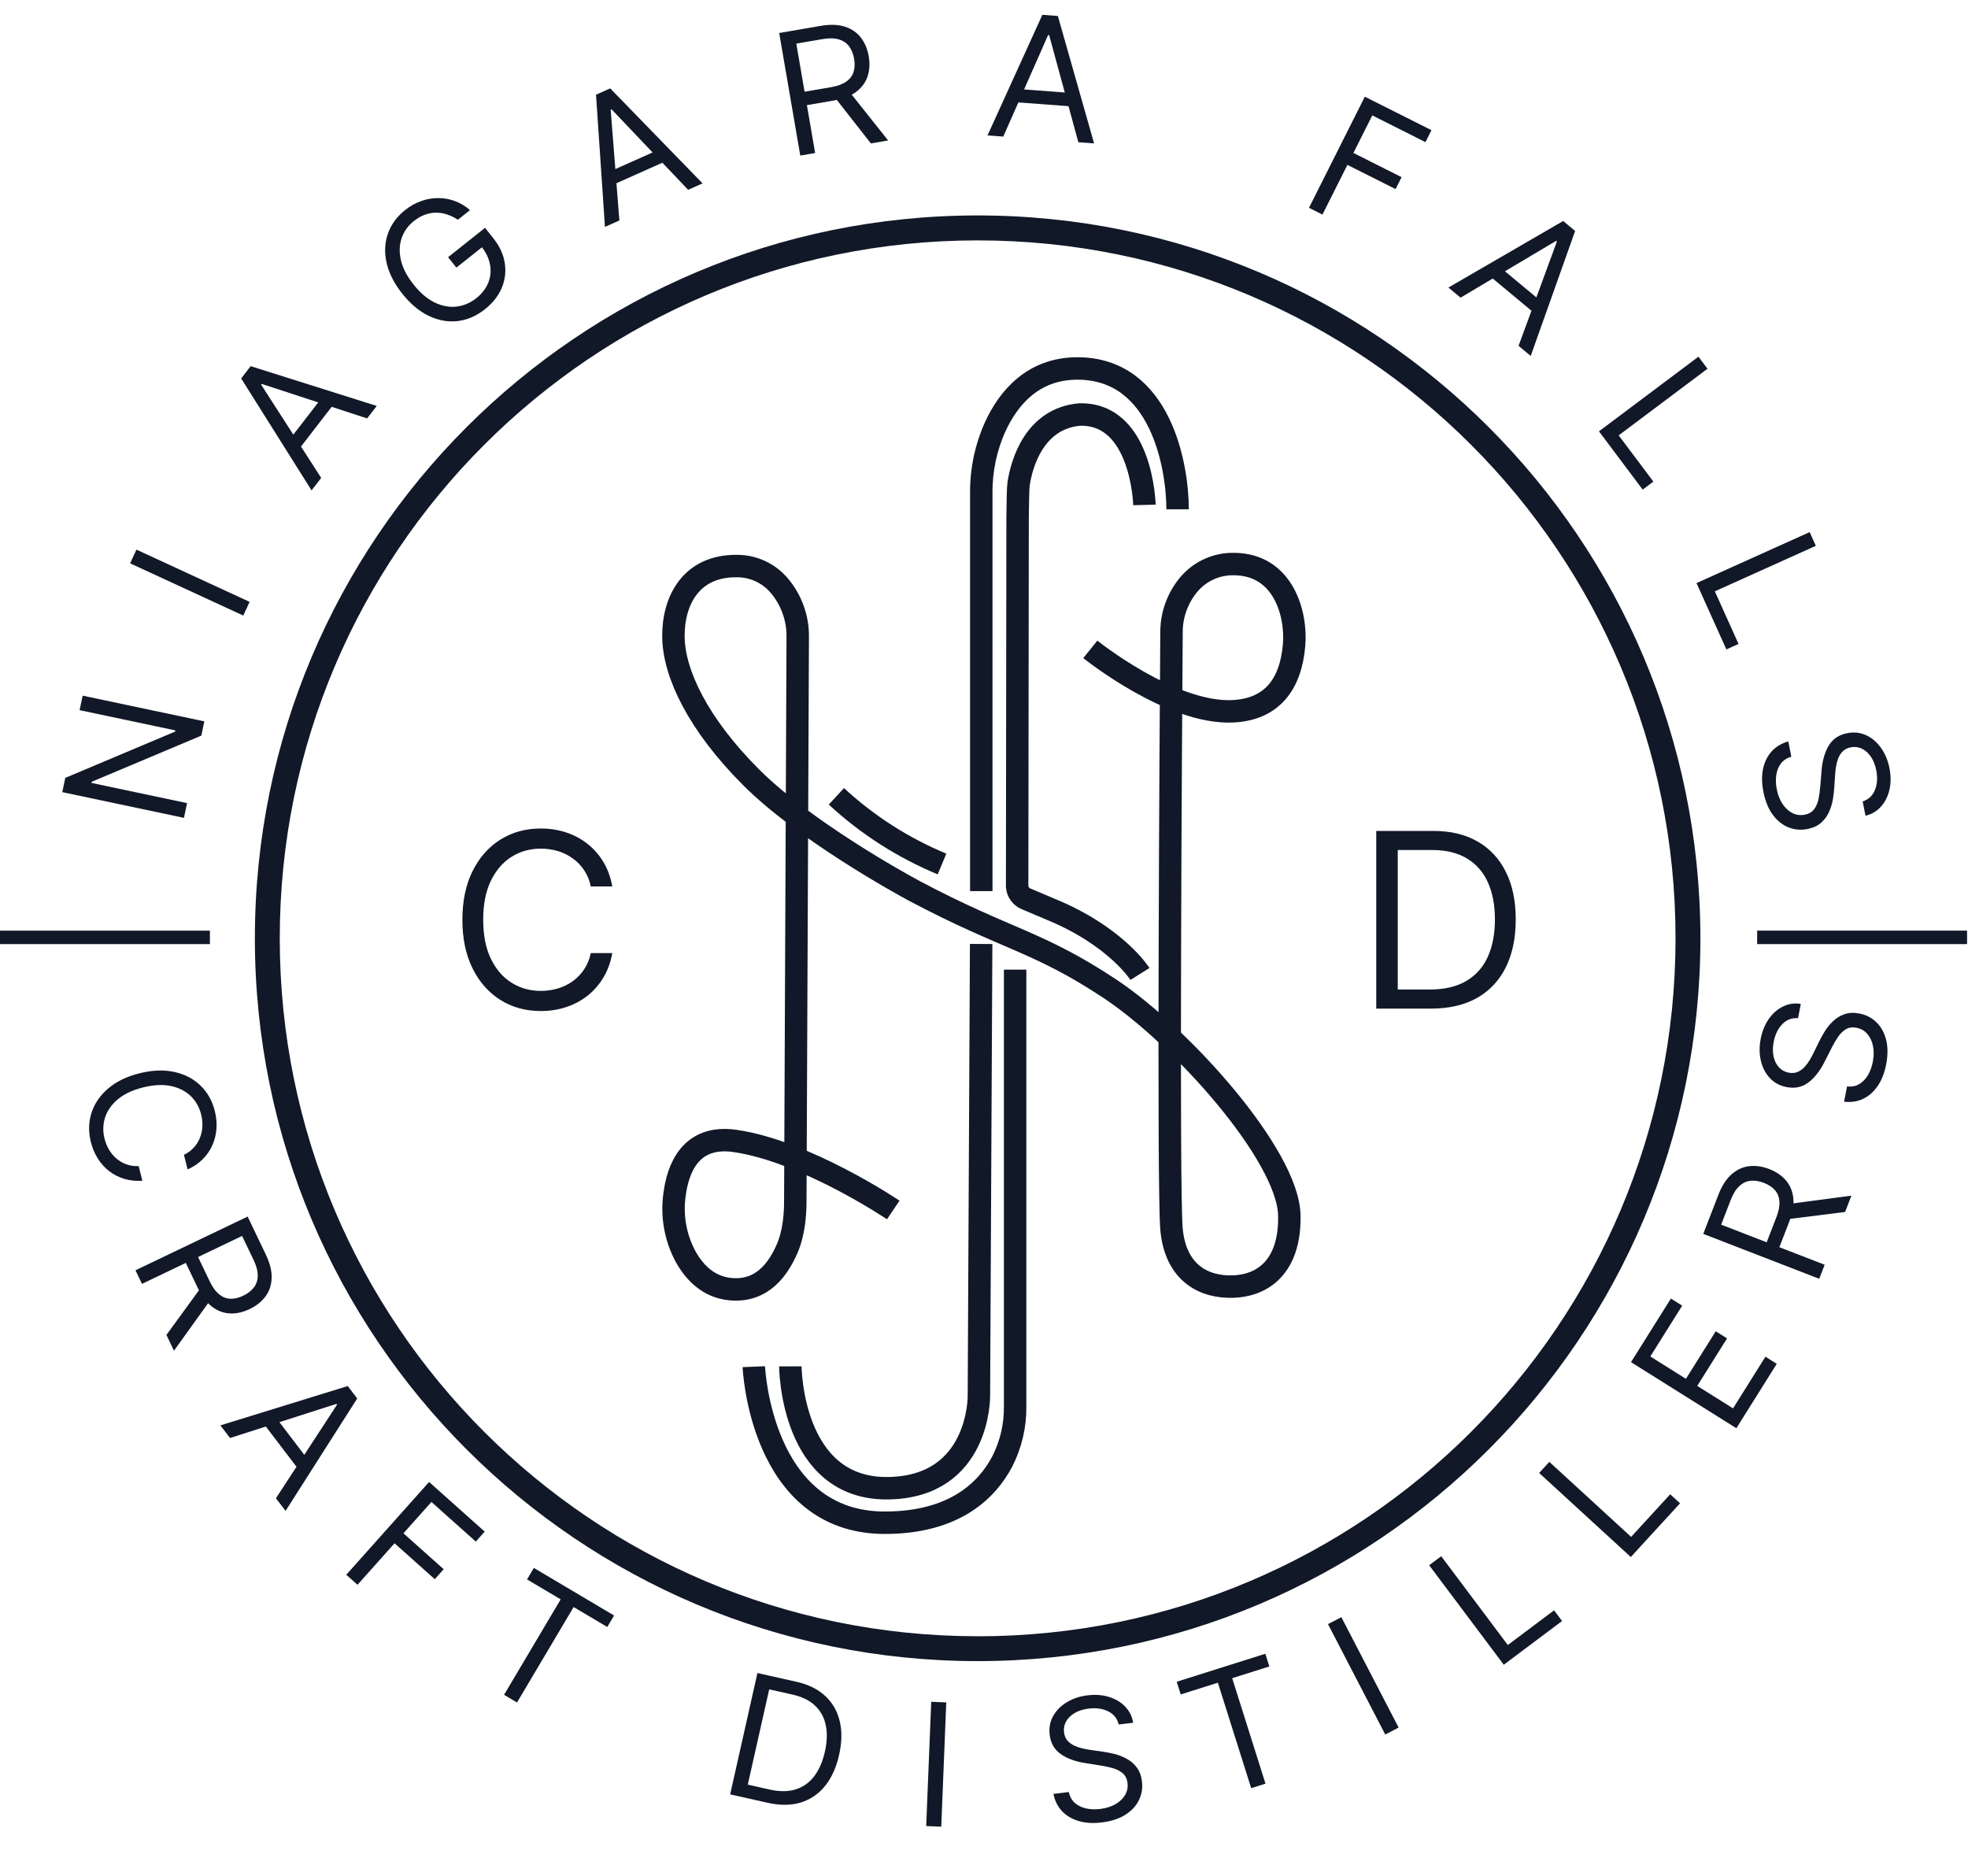 <svg width="877" height="836" viewBox="0 0 877 836" fill="none" xmlns="http://www.w3.org/2000/svg">
<g clip-path="url(#clip0_2_794)">
<path d="M435.67 96C257.78 96 113.58 240.23 113.58 418.11C113.58 595.99 257.78 740.2 435.67 740.2C613.56 740.2 757.75 596 757.75 418.11C757.75 240.22 613.55 96 435.67 96ZM435.67 729.12C263.89 729.12 124.67 589.87 124.67 418.12C124.67 246.37 263.93 107.12 435.67 107.12C607.41 107.12 746.67 246.37 746.67 418.12C746.67 589.87 607.44 729.14 435.67 729.14V729.12Z" fill="#111827"/>
<path d="M36.838 309.988L91.059 321.444L89.716 327.798L40.902 348.349L40.79 348.879L83.362 357.874L81.975 364.439L27.754 352.984L29.096 346.629L78.039 325.994L78.151 325.465L35.473 316.448L36.838 309.988Z" fill="#111827"/>
<path d="M60.803 244.917L111.234 268.193L108.416 274.299L57.985 251.024L60.803 244.917Z" fill="#111827"/>
<path d="M143.134 212.957L138.842 218.515L107.474 168.634L111.7 163.162L167.893 180.891L163.601 186.449L116.645 171.075L116.381 171.417L143.134 212.957ZM127.616 197.699L144.915 175.296L149.618 178.928L132.319 201.331L127.616 197.699Z" fill="#111827"/>
<path d="M204.054 97.916C202.46 96.864 200.835 96.078 199.181 95.556C197.529 95.009 195.864 94.748 194.185 94.774C192.52 94.788 190.866 95.104 189.222 95.722C187.578 96.341 185.975 97.27 184.413 98.512C181.852 100.547 180.049 103.06 179.003 106.049C177.958 109.038 177.84 112.312 178.648 115.872C179.457 119.431 181.349 123.082 184.324 126.825C187.299 130.568 190.436 133.229 193.735 134.809C197.034 136.388 200.279 136.989 203.469 136.612C206.659 136.234 209.591 134.983 212.265 132.858C214.741 130.89 216.503 128.628 217.549 126.074C218.599 123.495 218.88 120.815 218.391 118.034C217.906 115.228 216.612 112.503 214.509 109.857L216.382 108.92L203.38 119.255L199.689 114.611L216.153 101.525L219.843 106.169C222.673 109.729 224.374 113.428 224.946 117.267C225.532 121.095 225.071 124.791 223.564 128.354C222.059 131.892 219.59 135.026 216.157 137.755C212.33 140.797 208.251 142.57 203.921 143.073C199.604 143.564 195.317 142.793 191.06 140.758C186.816 138.713 182.882 135.41 179.258 130.851C176.54 127.432 174.554 123.994 173.299 120.537C172.046 117.055 171.498 113.679 171.655 110.409C171.811 107.139 172.634 104.074 174.126 101.212C175.617 98.351 177.748 95.818 180.52 93.615C182.8 91.803 185.199 90.459 187.717 89.583C190.238 88.681 192.77 88.241 195.313 88.263C197.859 88.26 200.341 88.71 202.757 89.613C205.163 90.502 207.396 91.838 209.457 93.621L204.054 97.916Z" fill="#111827"/>
<path d="M276.009 98.242L269.584 101.107L265.602 42.206L271.929 39.385L313.081 81.714L306.655 84.579L272.533 48.715L272.138 48.891L276.009 98.242ZM269.567 77.413L295.467 65.865L297.892 71.302L271.991 82.85L269.567 77.413Z" fill="#111827"/>
<path d="M356.631 69.324L347.236 14.708L365.69 11.534C369.957 10.8 373.585 10.926 376.574 11.913C379.559 12.882 381.927 14.516 383.677 16.814C385.427 19.113 386.579 21.871 387.132 25.089C387.686 28.307 387.519 31.273 386.631 33.989C385.744 36.704 384.062 39.007 381.587 40.897C379.108 42.769 375.753 44.069 371.522 44.797L356.588 47.366L355.56 41.392L370.281 38.86C373.197 38.359 375.47 37.528 377.101 36.369C378.75 35.207 379.84 33.775 380.371 32.072C380.917 30.35 381.001 28.395 380.625 26.208C380.249 24.021 379.511 22.18 378.412 20.685C377.313 19.19 375.789 18.153 373.841 17.573C371.889 16.975 369.438 16.93 366.486 17.438L354.859 19.438L363.244 68.187L356.631 69.324ZM378.118 40.368L395.779 62.59L388.099 63.911L370.651 41.652L378.118 40.368Z" fill="#111827"/>
<path d="M447.083 60.868L440.067 60.342L464.505 6.601L471.413 7.119L487.559 63.904L480.543 63.378L467.519 15.619L467.087 15.587L447.083 60.868ZM451.293 39.475L479.572 41.597L479.127 47.533L450.848 45.412L451.293 39.475Z" fill="#111827"/>
<path d="M583.324 92.607L608.207 43.09L637.899 58.01L635.226 63.329L611.531 51.422L603.123 68.154L624.593 78.943L621.92 84.262L600.45 73.473L589.32 95.621L583.324 92.607Z" fill="#111827"/>
<path d="M650.875 132.635L645.457 128.132L696.594 98.483L701.928 102.917L682.129 158.612L676.711 154.109L693.816 107.589L693.483 107.312L650.875 132.635ZM666.729 117.628L688.565 135.778L684.755 140.362L662.919 122.212L666.729 117.628Z" fill="#111827"/>
<path d="M712.546 192.199L756.881 158.948L760.907 164.316L721.335 193.995L736.792 214.604L732.029 218.176L712.546 192.199Z" fill="#111827"/>
<path d="M756.015 259.833L806.446 237.111L809.197 243.218L764.184 263.499L774.746 286.941L769.328 289.382L756.015 259.833Z" fill="#111827"/>
<path d="M830.054 357.121C832.68 356.267 834.51 354.559 835.545 351.998C836.58 349.438 836.769 346.512 836.114 343.221C835.634 340.815 834.825 338.787 833.687 337.138C832.553 335.506 831.204 334.322 829.641 333.585C828.081 332.866 826.434 332.679 824.7 333.024C823.25 333.313 822.071 333.907 821.165 334.805C820.28 335.717 819.601 336.79 819.13 338.025C818.676 339.256 818.348 340.517 818.146 341.808C817.961 343.095 817.836 344.27 817.772 345.331L817.386 351.147C817.296 352.637 817.097 354.313 816.788 356.178C816.482 358.06 815.922 359.91 815.107 361.727C814.313 363.56 813.145 365.172 811.601 366.565C810.058 367.958 808.012 368.908 805.464 369.416C802.527 370.001 799.72 369.76 797.043 368.693C794.369 367.644 792.041 365.791 790.058 363.132C788.078 360.492 786.673 357.084 785.841 352.908C785.065 349.016 785.021 345.521 785.71 342.422C786.402 339.341 787.709 336.763 789.632 334.687C791.558 332.63 793.986 331.198 796.916 330.394L798.269 337.188C796.252 337.773 794.692 338.802 793.587 340.273C792.503 341.758 791.819 343.495 791.535 345.483C791.271 347.485 791.355 349.565 791.785 351.724C792.286 354.236 793.142 356.411 794.354 358.248C795.584 360.081 797.05 361.435 798.751 362.31C800.47 363.182 802.32 363.42 804.301 363.025C806.106 362.666 807.474 361.869 808.405 360.635C809.336 359.401 809.992 357.891 810.372 356.104C810.752 354.318 811.017 352.416 811.167 350.4L811.745 343.332C812.119 338.842 813.192 335.134 814.963 332.205C816.734 329.277 819.451 327.448 823.113 326.719C826.156 326.112 828.974 326.406 831.566 327.6C834.18 328.808 836.393 330.685 838.206 333.23C840.041 335.789 841.303 338.803 841.994 342.27C842.692 345.773 842.685 349.012 841.972 351.987C841.276 354.958 840.008 357.455 838.167 359.478C836.329 361.518 834.048 362.855 831.323 363.49L830.054 357.121Z" fill="#111827"/>
<path d="M83.596 521.105L81.969 514.594C83.745 513.741 85.222 512.656 86.399 511.339C87.581 510.04 88.482 508.588 89.103 506.982C89.747 505.389 90.108 503.709 90.187 501.942C90.266 500.174 90.082 498.398 89.636 496.612C88.823 493.357 87.263 490.614 84.958 488.382C82.657 486.168 79.71 484.682 76.118 483.925C72.53 483.185 68.409 483.397 63.753 484.56C59.098 485.723 55.361 487.475 52.543 489.816C49.73 492.174 47.828 494.871 46.839 497.907C45.855 500.961 45.769 504.116 46.582 507.371C47.028 509.156 47.702 510.81 48.603 512.333C49.504 513.856 50.605 515.17 51.904 516.277C53.225 517.398 54.713 518.253 56.366 518.844C58.042 519.448 59.855 519.711 61.807 519.632L63.434 526.143C60.564 526.339 57.882 526.061 55.388 525.308C52.894 524.556 50.645 523.407 48.642 521.862C46.655 520.313 44.969 518.438 43.582 516.237C42.2 514.054 41.17 511.606 40.492 508.893C39.346 504.308 39.447 499.95 40.795 495.82C42.143 491.689 44.626 488.085 48.245 485.005C51.864 481.925 56.508 479.677 62.179 478.26C67.85 476.843 73.006 476.642 77.648 477.657C82.29 478.673 86.177 480.686 89.309 483.697C92.442 486.707 94.581 490.505 95.727 495.091C96.405 497.803 96.647 500.448 96.454 503.025C96.266 505.62 95.651 508.07 94.609 510.376C93.585 512.677 92.15 514.746 90.303 516.584C88.474 518.417 86.239 519.924 83.596 521.105Z" fill="#111827"/>
<path d="M60.373 566.052L110.355 542.116L118.443 559.004C120.313 562.909 121.181 566.434 121.047 569.578C120.929 572.715 120.003 575.439 118.269 577.749C116.535 580.059 114.196 581.92 111.251 583.33C108.306 584.74 105.406 585.389 102.552 585.276C99.698 585.163 97.023 584.173 94.53 582.307C92.052 580.433 89.886 577.56 88.032 573.688L81.487 560.021L86.953 557.403L93.405 570.875C94.683 573.543 96.102 575.504 97.662 576.757C99.23 578.026 100.905 578.684 102.688 578.73C104.494 578.785 106.398 578.334 108.399 577.375C110.4 576.417 111.97 575.205 113.109 573.74C114.247 572.274 114.83 570.525 114.856 568.492C114.899 566.452 114.274 564.081 112.98 561.38L107.884 550.739L63.271 572.105L60.373 566.052ZM94.093 578.826L77.531 601.879L74.164 594.851L90.82 571.993L94.093 578.826Z" fill="#111827"/>
<path d="M102.505 640.784L98.213 635.156L154.961 617.63L159.186 623.172L127.265 673.256L122.973 667.628L150.192 625.922L149.928 625.576L102.505 640.784ZM121.408 629.657L138.707 652.344L133.944 655.976L116.645 633.289L121.408 629.657Z" fill="#111827"/>
<path d="M154.312 701.717L191.214 660.372L216.004 682.499L212.04 686.94L192.256 669.282L179.787 683.252L197.714 699.253L193.75 703.694L175.823 687.694L159.318 706.186L154.312 701.717Z" fill="#111827"/>
<path d="M234.868 703.794L237.904 698.675L273.649 719.872L270.613 724.992L255.626 716.104L230.399 758.644L224.628 755.222L249.855 712.682L234.868 703.794Z" fill="#111827"/>
<path d="M342.065 803.327L325.38 799.575L337.535 745.507L354.96 749.424C360.205 750.603 364.449 752.694 367.694 755.698C370.943 758.684 373.108 762.416 374.191 766.894C375.278 771.354 375.192 776.382 373.934 781.979C372.667 787.611 370.574 792.235 367.654 795.849C364.737 799.446 361.115 801.905 356.788 803.225C352.464 804.527 347.557 804.561 342.065 803.327ZM333.233 795.239L342.949 797.423C347.419 798.428 351.318 798.399 354.645 797.335C357.972 796.271 360.715 794.308 362.875 791.447C365.034 788.586 366.608 784.955 367.597 780.555C368.579 776.19 368.711 772.272 367.993 768.801C367.28 765.312 365.696 762.405 363.242 760.078C360.793 757.734 357.456 756.087 353.231 755.137L342.777 752.787L333.233 795.239Z" fill="#111827"/>
<path d="M421.683 758.6L419.449 813.973L412.744 813.702L414.978 758.329L421.683 758.6Z" fill="#111827"/>
<path d="M498.53 768.444C497.88 765.769 496.321 763.819 493.853 762.596C491.385 761.373 488.49 760.963 485.168 761.365C482.739 761.66 480.662 762.31 478.935 763.317C477.227 764.321 475.947 765.573 475.096 767.071C474.262 768.568 473.951 770.191 474.164 771.941C474.341 773.406 474.842 774.623 475.666 775.592C476.506 776.541 477.522 777.297 478.714 777.859C479.903 778.404 481.132 778.826 482.401 779.125C483.667 779.406 484.826 779.619 485.876 779.764L491.63 780.589C493.104 780.79 494.757 781.116 496.587 781.564C498.435 782.011 500.232 782.708 501.978 783.656C503.74 784.584 505.254 785.869 506.522 787.509C507.79 789.149 508.58 791.256 508.892 793.827C509.251 796.792 508.799 799.565 507.536 802.146C506.29 804.726 504.27 806.901 501.476 808.671C498.701 810.439 495.205 811.578 490.99 812.089C487.061 812.566 483.582 812.344 480.553 811.424C477.542 810.503 475.077 809.007 473.159 806.938C471.259 804.867 470.02 802.345 469.442 799.37L476.3 798.539C476.73 800.589 477.634 802.219 479.013 803.429C480.408 804.619 482.083 805.431 484.038 805.864C486.009 806.278 488.084 806.353 490.263 806.089C492.799 805.781 495.026 805.094 496.945 804.028C498.861 802.944 500.319 801.59 501.318 799.964C502.315 798.321 502.692 796.5 502.45 794.499C502.229 792.678 501.54 791.257 500.384 790.238C499.227 789.218 497.775 788.452 496.028 787.939C494.28 787.425 492.409 787.018 490.416 786.716L483.431 785.605C478.995 784.893 475.389 783.545 472.612 781.562C469.834 779.579 468.221 776.739 467.773 773.042C467.401 769.97 467.907 767.191 469.29 764.703C470.69 762.196 472.724 760.137 475.392 758.527C478.076 756.897 481.168 755.87 484.668 755.446C488.204 755.017 491.424 755.27 494.329 756.205C497.23 757.122 499.617 758.572 501.488 760.556C503.378 762.538 504.535 764.908 504.96 767.665L498.53 768.444Z" fill="#111827"/>
<path d="M526.17 755.049L524.384 749.394L563.87 736.925L565.656 742.58L549.101 747.808L563.94 794.8L557.565 796.813L542.725 749.821L526.17 755.049Z" fill="#111827"/>
<path d="M597.75 720.624L623.271 769.816L617.314 772.907L591.793 723.715L597.75 720.624Z" fill="#111827"/>
<path d="M670.129 741.814L636.878 697.479L642.246 693.453L671.925 733.025L692.534 717.568L696.106 722.331L670.129 741.814Z" fill="#111827"/>
<path d="M726.734 693.817L685.889 656.363L690.424 651.417L726.882 684.847L744.292 665.861L748.68 669.884L726.734 693.817Z" fill="#111827"/>
<path d="M773.772 636.426L726.826 606.977L744.599 578.644L749.642 581.808L735.436 604.456L751.298 614.406L764.585 593.225L769.628 596.389L756.341 617.57L772.295 627.578L786.732 604.563L791.776 607.727L773.772 636.426Z" fill="#111827"/>
<path d="M810.702 569.838L759.024 549.824L765.786 532.362C767.35 528.325 769.323 525.278 771.706 523.222C774.071 521.159 776.69 519.968 779.561 519.648C782.432 519.328 785.389 519.758 788.434 520.937C791.479 522.116 793.938 523.784 795.811 525.941C797.684 528.098 798.795 530.724 799.144 533.819C799.476 536.907 798.867 540.454 797.317 544.457L791.844 558.588L786.192 556.399L791.586 542.47C792.655 539.711 793.111 537.334 792.955 535.339C792.805 533.328 792.137 531.657 790.95 530.326C789.752 528.973 788.119 527.895 786.05 527.094C783.981 526.293 782.022 525.979 780.175 526.154C778.328 526.328 776.655 527.102 775.155 528.475C773.64 529.842 772.341 531.922 771.259 534.714L766.999 545.716L813.126 563.58L810.702 569.838ZM796.908 536.522L825.048 532.795L822.233 540.062L794.171 543.587L796.908 536.522Z" fill="#111827"/>
<path d="M801.262 453.702C798.513 453.5 796.177 454.386 794.253 456.361C792.329 458.336 791.049 460.967 790.411 464.256C789.945 466.66 789.926 468.839 790.355 470.793C790.786 472.73 791.585 474.334 792.751 475.605C793.92 476.859 795.371 477.654 797.104 477.99C798.553 478.271 799.867 478.168 801.043 477.681C802.206 477.172 803.238 476.437 804.14 475.475C805.024 474.509 805.804 473.467 806.479 472.351C807.136 471.231 807.695 470.193 808.156 469.237L810.71 464.009C811.356 462.666 812.174 461.192 813.164 459.587C814.157 457.963 815.374 456.466 816.814 455.094C818.239 453.701 819.928 452.653 821.881 451.949C823.833 451.245 826.082 451.14 828.628 451.634C831.563 452.203 834.066 453.486 836.136 455.483C838.211 457.463 839.662 460.056 840.489 463.261C841.32 466.449 841.331 470.129 840.523 474.301C839.769 478.191 838.488 481.437 836.681 484.04C834.877 486.625 832.695 488.513 830.135 489.704C827.578 490.878 824.793 491.283 821.782 490.919L823.098 484.13C825.183 484.351 827.014 483.991 828.591 483.049C830.153 482.086 831.442 480.74 832.456 479.011C833.455 477.26 834.164 475.306 834.582 473.15C835.069 470.639 835.1 468.306 834.674 466.151C834.23 463.992 833.388 462.187 832.147 460.736C830.888 459.281 829.268 458.362 827.288 457.978C825.485 457.628 823.92 457.847 822.593 458.636C821.266 459.424 820.09 460.572 819.064 462.079C818.038 463.586 817.075 465.243 816.174 467.049L812.969 473.362C810.927 477.368 808.534 480.39 805.791 482.426C803.049 484.462 799.848 485.126 796.188 484.416C793.147 483.827 790.655 482.49 788.711 480.407C786.752 478.304 785.416 475.733 784.703 472.697C783.975 469.639 783.947 466.377 784.618 462.912C785.297 459.412 786.528 456.422 788.311 453.943C790.076 451.46 792.192 449.632 794.657 448.46C797.126 447.269 799.739 446.895 802.496 447.338L801.262 453.702Z" fill="#111827"/>
<path d="M0 417.7H93.54" stroke="#111827" stroke-width="6" stroke-miterlimit="10"/>
<path d="M783.04 417.7H876.58" stroke="#111827" stroke-width="6" stroke-miterlimit="10"/>
<path d="M272.855 395.01H263.268C262.701 392.252 261.709 389.83 260.291 387.742C258.9 385.655 257.199 383.902 255.188 382.485C253.204 381.042 251 379.959 248.578 379.238C246.155 378.516 243.63 378.155 241.001 378.155C236.207 378.155 231.865 379.367 227.973 381.789C224.108 384.212 221.028 387.781 218.734 392.497C216.466 397.213 215.332 402.999 215.332 409.855C215.332 416.71 216.466 422.496 218.734 427.212C221.028 431.928 224.108 435.497 227.973 437.92C231.865 440.343 236.207 441.554 241.001 441.554C243.63 441.554 246.155 441.193 248.578 440.471C251 439.75 253.204 438.68 255.188 437.263C257.199 435.82 258.9 434.054 260.291 431.967C261.709 429.853 262.701 427.431 263.268 424.699H272.855C272.133 428.745 270.819 432.366 268.912 435.562C267.005 438.758 264.634 441.477 261.799 443.719C258.964 445.935 255.781 447.623 252.25 448.783C248.745 449.943 244.996 450.522 241.001 450.522C234.249 450.522 228.244 448.873 222.987 445.574C217.729 442.275 213.593 437.585 210.577 431.503C207.562 425.421 206.054 418.205 206.054 409.855C206.054 401.504 207.562 394.288 210.577 388.206C213.593 382.124 217.729 377.434 222.987 374.135C228.244 370.836 234.249 369.187 241.001 369.187C244.996 369.187 248.745 369.767 252.25 370.926C255.781 372.086 258.964 373.787 261.799 376.029C264.634 378.245 267.005 380.951 268.912 384.147C270.819 387.317 272.133 390.938 272.855 395.01Z" fill="#111827"/>
<path d="M637.729 449.44H613.297V370.269H638.811C646.491 370.269 653.063 371.854 658.527 375.024C663.99 378.168 668.178 382.691 671.09 388.593C674.003 394.469 675.459 401.504 675.459 409.7C675.459 417.947 673.99 425.047 671.052 431C668.114 436.928 663.836 441.489 658.217 444.685C652.599 447.855 645.77 449.44 637.729 449.44ZM622.884 440.935H637.11C643.656 440.935 649.081 439.672 653.385 437.147C657.689 434.621 660.898 431.026 663.011 426.361C665.124 421.697 666.181 416.143 666.181 409.7C666.181 403.309 665.137 397.806 663.05 393.193C660.962 388.554 657.844 384.998 653.694 382.524C649.545 380.024 644.378 378.774 638.193 378.774H622.884V440.935Z" fill="#111827"/>
<path d="M398.06 539.17C398.06 539.17 359.15 512.93 327.47 508.4C307.62 505.57 301.99 520.86 300.55 532.67C299.329 541.816 300.949 551.116 305.19 559.31C308.92 566.31 315.25 573.57 325.66 574.47C339.54 575.68 346.66 565.76 350.75 556.47C353.94 549.16 354.41 540.47 354.41 535.36L355.49 284C355.642 275.464 352.64 267.171 347.06 260.71C344.741 258.035 341.871 255.893 338.647 254.431C335.423 252.969 331.92 252.221 328.38 252.24C308.01 252.01 299.88 267.63 300.1 283.92C300.32 300.21 311.18 322.83 334.71 346.36C358.24 369.89 401.12 393.63 407.57 397.05C448.52 418.77 462.32 419.22 494.45 440.49C526.58 461.76 573.87 514.7 574.55 541.4C575.07 562.21 564.82 572.73 549.55 573.3C536.97 573.77 523.87 567.64 522.06 547.73C520.43 529.73 521.75 321.73 522.06 281.9C522.012 274.666 524.338 267.616 528.68 261.83C531.092 258.536 534.256 255.865 537.909 254.041C541.562 252.216 545.597 251.29 549.68 251.34C571.85 251.34 577.9 273.45 576.68 287.54C575.18 304.73 566.98 316.09 549.46 316.95C521.81 318.31 485.88 289.35 485.88 289.35" stroke="#111827" stroke-width="10" stroke-miterlimit="10"/>
<path d="M372.72 354.85C386.509 367.598 402.444 377.805 419.79 385" stroke="#111827" stroke-width="10" stroke-miterlimit="10"/>
<path d="M335.92 609C335.92 609 338.79 678.54 394.29 678.54C425.52 678.54 439.99 663.93 446.68 651.16C450.509 643.623 452.461 635.273 452.37 626.82V432.08" stroke="#111827" stroke-width="10" stroke-miterlimit="10"/>
<path d="M352.21 608.86C352.21 608.86 352.37 663.8 395.8 663.16C436.68 662.56 436.23 622.16 436.23 622.16L437.23 420.64" stroke="#111827" stroke-width="10" stroke-miterlimit="10"/>
<path d="M437.29 397.09V219.65C437.199 209.402 439.353 199.257 443.6 189.93C449.4 177.47 460.25 164.19 480.12 164.19C517.53 164.19 524.77 208.24 524.77 226.94" stroke="#111827" stroke-width="10" stroke-miterlimit="10"/>
<path d="M508 434C508 434 497.37 417.1 468.12 405.14L457.27 400.54C456.163 400.087 455.203 399.336 454.497 398.371C453.79 397.405 453.366 396.262 453.27 395.07C453.27 394.67 453.27 394.26 453.27 393.85L453.47 230.59C453.59 223.1 453.62 217.59 453.92 215.59C455.3 206.42 461.02 186.52 481.09 184.71C509 184 510 225 510 225" stroke="#111827" stroke-width="10" stroke-miterlimit="10"/>
</g>
<defs>
<clipPath id="clip0_2_794">
<rect width="876.58" height="835.61" fill="white"/>
</clipPath>
</defs>
</svg>
